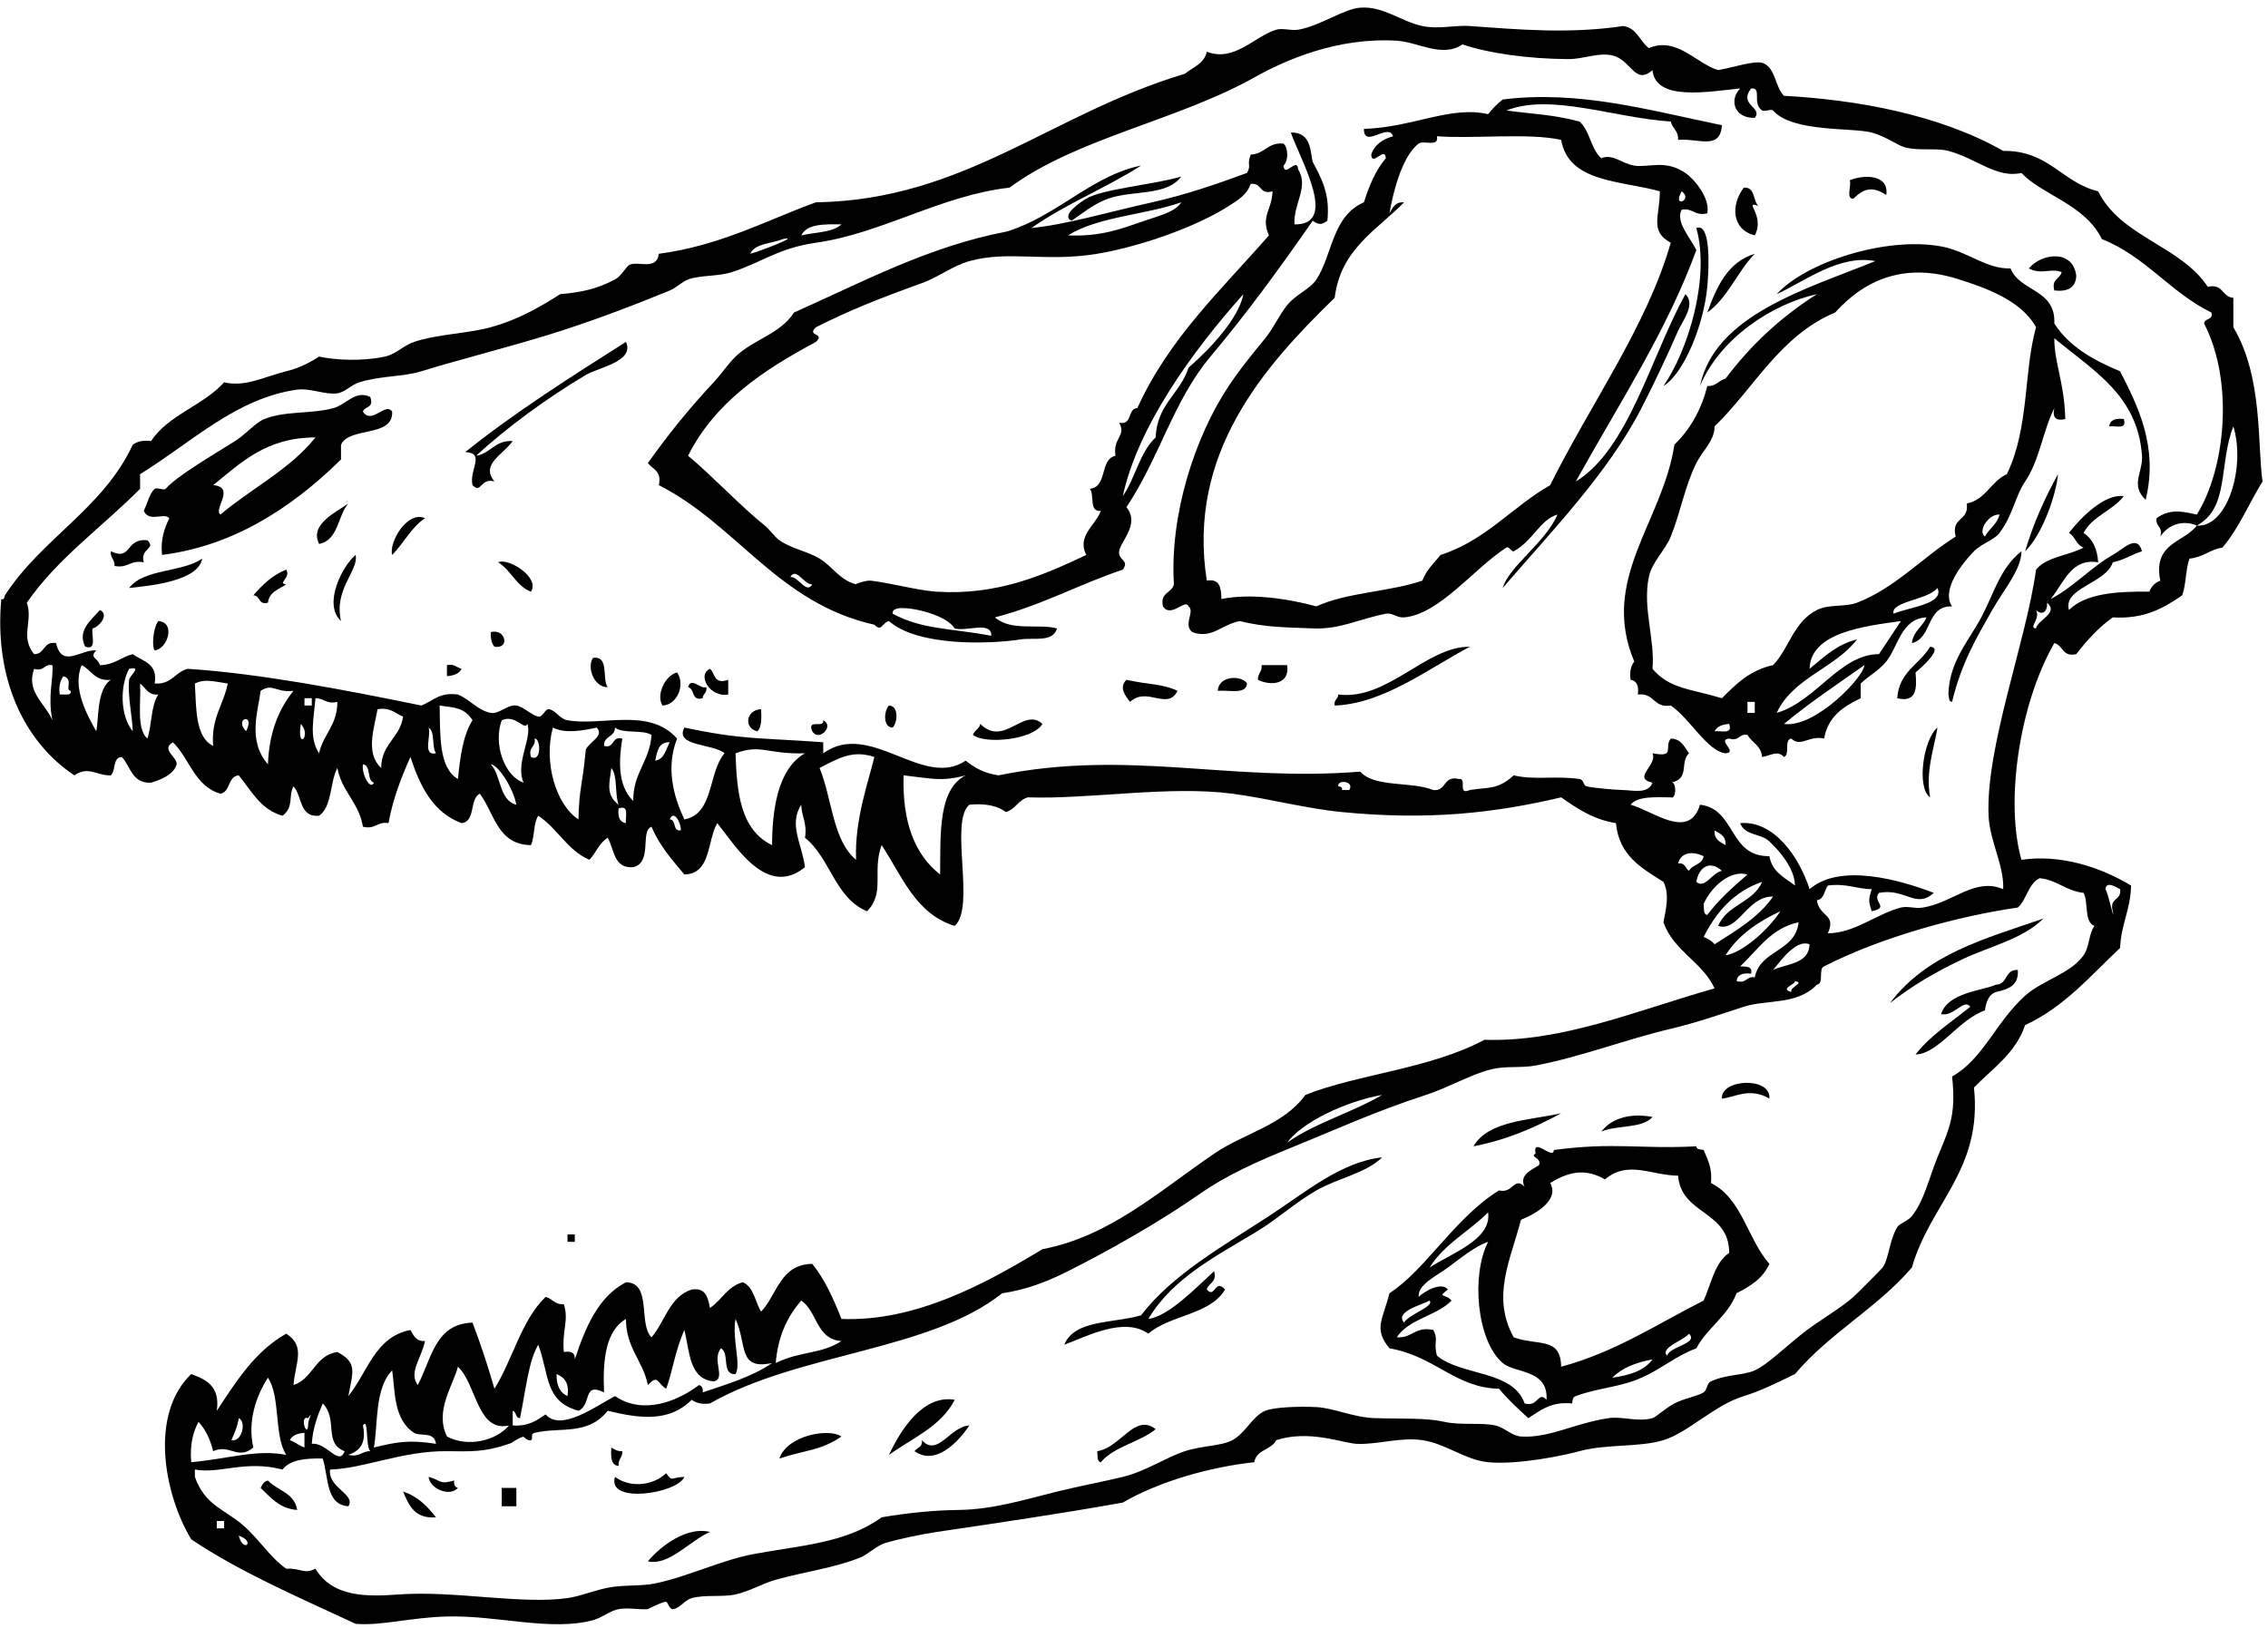 <svg xmlns="http://www.w3.org/2000/svg" xmlns:xlink="http://www.w3.org/1999/xlink" xmlns:sketch="http://www.bohemiancoding.com/sketch/ns" width="90px" height="65px" viewBox="0 0 90 65" version="1.1">
    <!-- Generator: Sketch 3.0.4 (8053) - http://www.bohemiancoding.com/sketch -->
    <title>deinonychus</title>
    <desc>Created with Sketch.</desc>
    <defs/>
    <g id="Page-1" stroke="none" stroke-width="1" fill="none" fill-rule="evenodd" sketch:type="MSPage">
        <g id="deinonychus" sketch:type="MSLayerGroup" fill="#000000">
            <path d="M3.964,24.213 C4.369,24.401 3.898,24.907 3.674,24.943 C3.61,25.218 3.872,25.821 3.384,25.671 C3.049,25.029 3.627,24.602 3.964,24.213" id="Fill-1" sketch:type="MSShapeGroup"/>
            <path d="M4.399,21.881 C5.238,22.283 4.964,21.348 5.849,21.444 C6.217,21.8 5.543,21.754 5.704,22.319 C5.166,22.215 5.082,22.568 4.544,22.464 C4.563,22.202 4.367,22.157 4.399,21.881" id="Fill-2" sketch:type="MSShapeGroup"/>
            <path d="M5.124,23.339 C5.707,22.565 7.224,22.73 8.023,22.172 C7.872,23.063 5.984,23.248 5.124,23.339" id="Fill-3" sketch:type="MSShapeGroup"/>
            <path d="M5.704,20.278 C5.843,20.005 5.927,19.594 6.139,19.402 C6.213,19.336 6.509,19.477 6.574,19.402 C7.028,18.882 8.489,18.037 9.328,17.507 C9.753,17.239 10.139,16.773 10.488,16.633 C11.316,16.299 12.385,16.438 13.242,16.196 C13.748,16.051 14.107,15.469 14.692,15.758 C14.858,16.217 14.464,16.112 14.402,16.341 C14.756,16.876 15.302,15.938 15.562,16.341 C15.61,17.376 13.852,16.925 13.532,17.653 L13.532,18.236 C11.476,20.265 9.147,21.683 6.429,22.026 C6.364,21.379 6.532,20.965 6.719,20.569 C6.512,20.324 5.932,20.754 5.704,20.278 L5.704,20.278 Z M8.748,20.424 C9.981,19.379 11.51,18.633 12.517,17.362 C10.543,17.368 9.561,18.374 8.458,19.256 C9.371,19.331 8.446,20.223 8.748,20.424 L8.748,20.424 Z" id="Fill-4" sketch:type="MSShapeGroup"/>
            <path d="M6.284,24.651 C6.991,24.708 6.645,25.761 6.139,25.817 C6.014,25.674 6.078,24.9 6.284,24.651" id="Fill-5" sketch:type="MSShapeGroup"/>
            <path d="M10.053,23.631 C10.412,23.214 10.802,22.83 11.358,22.61 C11.556,22.943 10.984,23.159 11.358,23.193 C11.071,23.391 10.683,23.487 10.633,23.922 C10.237,24.028 10.341,23.632 10.053,23.631" id="Fill-6" sketch:type="MSShapeGroup"/>
            <path d="M10.343,59.059 C10.407,58.928 10.47,58.798 10.633,58.767 C11.01,59.166 11.692,59.257 11.792,59.934 C11.074,59.878 10.744,59.432 10.343,59.059" id="Fill-7" sketch:type="MSShapeGroup"/>
            <path d="M13.822,19.986 C13.393,20.478 13.433,21.44 12.662,21.59 C12.277,20.812 13.319,20.343 13.822,19.986" id="Fill-8" sketch:type="MSShapeGroup"/>
            <path d="M14.112,22.026 C14.243,22.649 13.236,23.379 13.532,24.651 C12.793,23.969 13.614,22.427 14.112,22.026" id="Fill-9" sketch:type="MSShapeGroup"/>
            <path d="M16.866,20.569 C16.313,20.936 16.021,21.565 15.562,22.026 C15.423,21.522 16.169,20.253 16.866,20.569" id="Fill-10" sketch:type="MSShapeGroup"/>
            <path d="M15.996,59.205 C16.584,59.392 16.958,59.793 17.301,60.225 C16.459,60.295 16.225,59.752 15.996,59.205" id="Fill-11" sketch:type="MSShapeGroup"/>
            <path d="M17.011,58.621 C17.55,58.766 17.391,58.933 18.026,58.767 C18.002,58.937 18.058,59.027 18.172,59.059 C17.822,59.446 17.027,59.052 17.011,58.621" id="Fill-12" sketch:type="MSShapeGroup"/>
            <path d="M17.736,26.838 L17.736,26.401 C18.039,26.34 18.12,26.501 18.316,26.547 C18.221,26.743 18.006,26.818 17.736,26.838" id="Fill-13" sketch:type="MSShapeGroup"/>
            <path d="M19.476,25.089 C20.067,24.938 20.249,25.769 19.621,25.671 C19.508,25.542 19.465,25.343 19.476,25.089" id="Fill-14" sketch:type="MSShapeGroup"/>
            <path d="M19.766,22.319 C20.148,22.121 21.442,22.912 21.07,23.485 C20.476,23.257 20.279,22.628 19.766,22.319" id="Fill-15" sketch:type="MSShapeGroup"/>
            <path d="M19.911,59.787 L19.911,59.059 L20.49,59.059 L20.49,59.787 L19.911,59.787" id="Fill-16" sketch:type="MSShapeGroup"/>
            <path d="M22.52,49.291 L22.52,48.999 L22.81,48.999 L22.81,49.291 L22.52,49.291" id="Fill-17" sketch:type="MSShapeGroup"/>
            <path d="M23.535,26.109 C24.192,26.031 23.874,26.935 24.115,27.276 C23.553,27.278 23.283,26.468 23.535,26.109" id="Fill-18" sketch:type="MSShapeGroup"/>
            <path d="M24.404,58.621 C25.027,59.08 25.935,58.958 26.434,58.475 C26.691,58.84 26.619,58.633 27.159,58.621 C26.879,59.282 24.07,59.72 24.404,58.621" id="Fill-19" sketch:type="MSShapeGroup"/>
            <path d="M24.26,57.455 C24.376,57.532 24.494,57.607 24.694,57.601 C24.713,57.862 24.517,57.908 24.549,58.185 C24.233,58.162 24.238,57.817 24.26,57.455" id="Fill-20" sketch:type="MSShapeGroup"/>
            <path d="M25.709,61.974 C26.223,61.35 27.28,60.573 28.174,60.808 C27.377,61.147 26.553,62.161 25.709,61.974" id="Fill-21" sketch:type="MSShapeGroup"/>
            <path d="M26.869,26.692 C27.207,27.175 26.871,27.988 26.289,28.004 C26.027,27.598 26.385,26.808 26.869,26.692" id="Fill-22" sketch:type="MSShapeGroup"/>
            <path d="M28.029,27.276 C28.069,27.511 27.892,27.527 27.884,27.714 C27.419,27.841 27.583,27.335 27.304,27.276 C27.427,26.849 27.771,27.362 28.029,27.276" id="Fill-23" sketch:type="MSShapeGroup"/>
            <path d="M28.174,26.547 C28.386,26.723 28.313,27.184 28.898,26.984 L28.898,27.567 C28.177,27.698 27.641,26.79 28.174,26.547" id="Fill-24" sketch:type="MSShapeGroup"/>
            <path d="M30.203,28.15 C30.222,28.509 30.226,28.853 30.058,29.026 C29.51,28.92 29.588,28.178 30.203,28.15" id="Fill-25" sketch:type="MSShapeGroup"/>
            <path d="M30.928,57.893 C31.229,56.973 32.893,56.673 33.392,57.018 C32.553,57.589 31.986,57.54 30.928,57.893" id="Fill-26" sketch:type="MSShapeGroup"/>
            <path d="M32.233,29.026 C32.007,28.507 32.725,28.937 32.668,28.588 C33.129,28.817 32.486,29.462 32.233,29.026" id="Fill-27" sketch:type="MSShapeGroup"/>
            <path d="M35.277,28.004 C35.674,28.008 35.621,28.692 35.422,28.879 C35.024,28.876 35.078,28.192 35.277,28.004" id="Fill-28" sketch:type="MSShapeGroup"/>
            <path d="M36.292,57.601 C36.386,57.453 36.625,57.45 36.582,57.163 C37.21,57.854 37.686,56.625 38.466,56.58 C38.024,57.245 37.117,58.192 36.292,57.601" id="Fill-29" sketch:type="MSShapeGroup"/>
            <path d="M38.611,29.17 C38.663,28.98 38.866,28.941 38.901,28.734 C39.845,29.676 40.62,28.044 41.366,28.734 C40.992,29.372 39.087,29.551 38.611,29.17" id="Fill-30" sketch:type="MSShapeGroup"/>
            <path d="M42.525,8.76 C42.054,8.561 42.943,7.979 43.105,7.885 C43.773,7.495 45.706,7.343 46.874,7.01 C46.291,7.796 44.949,7.539 43.975,7.885 C43.409,8.086 42.929,8.485 42.525,8.76" id="Fill-31" sketch:type="MSShapeGroup"/>
            <path d="M43.685,58.038 C43.515,58.015 43.563,57.773 43.541,57.601 C44.467,57.463 45.029,56.075 45.86,56.726 C45.221,57.251 44.216,57.406 43.685,58.038" id="Fill-32" sketch:type="MSShapeGroup"/>
            <path d="M44.7,26.984 C45.609,27.184 46.126,27.137 46.729,27.421 C46.325,28.223 45.522,27.233 44.845,27.859 C44.67,27.633 44.381,27.291 44.7,26.984" id="Fill-33" sketch:type="MSShapeGroup"/>
            <path d="M48.324,27.421 C48.356,26.802 49.288,26.794 49.484,27.13 C49.452,27.583 48.762,27.377 48.324,27.421" id="Fill-34" sketch:type="MSShapeGroup"/>
            <path d="M49.919,26.984 C49.9,26.723 50.096,26.677 50.064,26.401 L51.078,26.401 C51.19,27.179 50.424,27.232 49.919,26.984" id="Fill-35" sketch:type="MSShapeGroup"/>
            <path d="M52.963,28.004 C52.922,27.769 53.1,27.754 53.108,27.567 C55.07,27.811 56.589,25.651 58.327,25.671 C56.704,26.525 54.889,27.94 52.963,28.004" id="Fill-36" sketch:type="MSShapeGroup"/>
            <path d="M58.472,45.5 C59.058,44.486 60.642,44.476 61.951,44.188 C60.917,44.751 59.808,45.241 58.472,45.5" id="Fill-37" sketch:type="MSShapeGroup"/>
            <path d="M63.545,44.916 C63.991,44.339 64.763,44.182 65.575,44.334 C65.178,44.808 64.147,44.647 63.545,44.916" id="Fill-38" sketch:type="MSShapeGroup"/>
            <path d="M72.098,11.676 C70.312,12.067 68.246,13.438 67.46,15.321 C68.046,12.508 71.662,11.479 74.419,10.364 C72.986,10.091 71.633,11.158 70.504,11.676 C71.671,10.396 74.847,9.382 77.027,9.78 C78.077,9.972 78.801,10.679 79.782,10.655 C80.159,11.588 81.583,11.468 81.521,12.842 C82.109,13.758 83.071,14.297 84.131,14.737 C84.82,16.089 85.661,17.721 85.145,19.84 C84.52,19.248 85.046,18.733 85,18.09 C84.831,15.69 83.081,14.725 81.521,13.425 C81.508,14.368 81.921,15.174 81.956,16.633 C81.58,16.72 81.435,16.574 81.521,16.196 C81.046,17.162 80.935,18.27 80.362,19.111 C79.975,19.677 79.886,20.432 79.347,21.152 C79.137,21.432 78.617,21.585 78.332,21.881 C77.643,22.598 77.077,23.511 77.463,24.069 C76.418,24.039 76.693,25.335 75.868,25.526 C75.924,25.047 76.292,24.883 76.447,24.505 C75.443,24.549 75.32,25.681 74.853,26.255 C74.55,26.626 74.155,26.824 73.838,27.13 L73.838,27.714 C73.149,28.041 72.535,28.443 72.388,29.316 C71.795,29.175 71.459,29.677 71.084,29.316 C70.783,29.354 71.044,29.957 70.794,30.046 C70.523,29.76 70.263,30.001 69.924,30.046 C69.89,29.594 69.52,29.479 69.344,29.17 C68.995,29.111 69.029,29.437 68.619,29.316 C68.111,29.357 68.983,29.86 68.474,29.9 C67.752,29.823 67.063,28.519 66.3,28.004 C65.609,28.117 65.657,27.486 64.995,27.567 C65.036,27.235 64.96,27.019 64.705,26.984 C64.659,26.646 64.729,26.424 64.85,26.255 C63.478,22.981 65.972,20.736 66.445,17.653 C67.054,17.051 67.51,16.294 67.749,15.321 C68.11,15.343 68.198,15.092 68.474,15.029 C69.47,13.697 70.678,12.58 72.098,11.676 L72.098,11.676 Z M77.752,11.093 C75.73,10.439 74.109,10.982 72.823,12.405 C70.637,13.316 69.615,15.399 68.039,16.924 C68.045,17.486 67.568,17.871 67.315,18.382 C66.848,19.321 66.709,20.278 66.3,21.298 C66.086,21.833 65.551,22.31 65.43,22.901 C65.175,24.144 65.678,25.363 65.575,26.547 C66.252,27.348 67.082,27.336 68.329,27.714 C68.886,27.155 69.443,26.598 70.359,26.401 C70.999,25.742 71.156,24.696 72.098,24.213 C72.567,23.973 73.223,24.103 73.693,23.922 C75.209,23.337 76.287,22.122 77.607,21.298 C77.406,20.513 78.16,20.687 78.043,19.986 C78.808,19.833 79.002,19.105 79.637,18.82 C80.532,16.978 80.297,14.756 80.796,12.988 C80.198,11.904 78.761,11.419 77.752,11.093 L77.752,11.093 Z M68.619,28.734 C68.349,28.754 68.135,28.83 68.039,29.026 C68.296,28.992 68.765,29.172 68.619,28.734 L68.619,28.734 Z M69.634,28.296 L69.634,27.859 L69.344,27.859 L69.344,28.296 L69.634,28.296 L69.634,28.296 Z M74.563,25.964 C74.849,25.522 75.148,25.092 75.433,24.651 C73.984,24.854 71.845,25.102 71.809,26.547 C72.37,26.091 72.875,25.578 73.693,25.38 C72.808,26.53 71.147,26.902 70.504,28.296 C72.079,27.831 73.009,25.967 74.563,25.964 L74.563,25.964 Z M73.983,26.401 C72.905,27.164 71.798,27.896 70.794,28.734 C72.025,28.908 73.97,26.872 73.983,26.401 L73.983,26.401 Z M76.883,23.339 C76.526,23.81 75.003,23.874 75.143,24.359 C75.717,24.106 77.18,23.982 76.883,23.339 L76.883,23.339 Z M79.347,20.424 C78.92,20.392 78.462,21.076 78.767,21.298 C78.932,20.978 79.252,20.814 79.347,20.424 L79.347,20.424 Z" id="Fill-39" sketch:type="MSShapeGroup"/>
            <path d="M66.01,15.321 C66.984,13.92 67.87,11.036 67.315,9.051 C67.888,8.818 67.824,10.574 67.749,11.384 C67.612,12.89 66.823,14.826 66.01,15.321" id="Fill-40" sketch:type="MSShapeGroup"/>
            <path d="M67.749,12.405 C68.126,11.373 68.559,10.401 69.634,10.073 C68.94,10.783 68.569,11.819 67.749,12.405" id="Fill-41" sketch:type="MSShapeGroup"/>
            <path d="M68.329,43.605 C68.283,42.815 70.289,42.729 70.214,43.605 C69.412,43.134 68.79,43.579 68.329,43.605" id="Fill-42" sketch:type="MSShapeGroup"/>
            <path d="M73.548,7.885 C73.234,7.91 73.482,7.368 73.403,7.156 C73.93,6.931 74.968,6.895 74.853,7.739 C74.319,7.387 73.967,7.466 73.548,7.885" id="Fill-43" sketch:type="MSShapeGroup"/>
            <path d="M74.998,39.814 C76.469,37.865 78.733,37.272 81.087,36.46 C80.256,37.281 78.978,37.555 77.897,38.064 C76.793,38.585 75.883,39.123 74.998,39.814" id="Fill-44" sketch:type="MSShapeGroup"/>
            <path d="M75.288,27.714 C75.353,26.661 76.176,26.371 76.592,25.671 C77.151,25.705 76.237,26.504 76.013,26.692 C76.071,27.335 76.052,27.897 75.288,27.714" id="Fill-45" sketch:type="MSShapeGroup"/>
            <path d="M78.187,39.96 C77.929,39.616 77.541,40.369 77.027,40.251 C77.297,39.38 78.726,39.315 79.202,39.084 C79.679,39.079 79.549,38.462 80.072,38.502 C80.121,39.134 79.673,39.266 79.202,39.377 C78.916,39.477 78.816,39.765 78.767,40.105 C77.714,40.472 76.925,41.828 76.013,41.855 C76.606,41.091 77.44,40.569 78.187,39.96" id="Fill-46" sketch:type="MSShapeGroup"/>
            <path d="M76.883,28.879 C76.768,29.646 76.399,30.61 76.592,31.649 C76.054,31.291 76.306,29.364 76.883,28.879" id="Fill-47" sketch:type="MSShapeGroup"/>
            <path d="M77.463,27.859 C77.321,27.855 77.35,27.68 77.317,27.567 C77.343,26.281 78.116,25.448 78.623,24.505 C79.103,23.607 79.373,22.531 80.217,21.881 C80.214,22.603 79.53,23.383 79.057,24.213 C78.414,25.345 77.832,26.327 77.463,27.859" id="Fill-48" sketch:type="MSShapeGroup"/>
            <path d="M80.362,21.881 C80.693,20.757 81.15,19.758 81.667,18.82 C81.597,19.626 81.053,21.214 80.362,21.881" id="Fill-49" sketch:type="MSShapeGroup"/>
            <path d="M80.507,10.655 C81.05,10.016 82.278,9.918 82.391,10.947 C82.372,11.414 82.062,11.588 81.521,11.53 C81.397,11.065 81.75,11.079 81.811,10.801 C81.372,10.623 81.034,10.923 80.507,10.655" id="Fill-50" sketch:type="MSShapeGroup"/>
            <path d="M83.696,16.924 C83.731,16.667 83.945,16.591 84.276,16.633 C84.422,17.071 83.953,16.89 83.696,16.924" id="Fill-51" sketch:type="MSShapeGroup"/>
            <path d="M69.924,2.491 C70.472,2.668 70.425,3.444 70.794,3.803 C73.601,3.953 76.933,4.528 79.492,5.99 C81.305,5.965 81.818,7.247 83.261,7.593 C84.158,9.413 86.533,9.746 87.61,11.384 C88.232,11.245 88.17,11.794 88.625,11.821 L88.625,12.988 C89.809,14.976 89.571,17.656 89.784,19.111 C89.243,19.975 88.843,20.982 88.19,21.735 C87.687,21.813 87.418,22.125 86.885,22.172 C86.726,22.596 86.754,23.207 86.595,23.631 C85.873,24.119 85.125,24.582 83.841,24.505 C83.274,24.907 82.814,25.417 82.391,25.964 C81.83,26.091 81.875,25.608 81.521,25.526 C80.125,27.951 79.561,31.853 80.217,34.127 C81.765,33.902 83.338,34.409 84.566,35.149 C84.547,36.102 84.168,36.692 84.131,37.626 C82.955,38.728 81.918,39.97 80.362,40.689 C79.981,41.813 79.071,42.403 78.332,43.167 C78.676,46.445 76.609,47.739 75.868,50.311 C74.505,51.906 72.579,52.932 71.229,54.54 C70.495,54.896 69.882,55.204 69.199,55.414 C68.024,55.775 66.996,56.862 66.01,57.163 C65.058,57.455 63.732,57.308 62.676,57.601 C62.037,57.778 60.214,58.15 59.051,58.038 C58.147,57.951 57.363,57.297 56.442,57.163 C55.554,57.035 54.67,57.348 53.833,57.309 C53.285,57.284 51.967,56.737 50.643,57.163 C50.456,57.558 49.85,57.532 49.774,58.038 C48.008,58.228 45.981,58.807 44.555,59.641 C42.004,60.095 39.649,60.441 37.162,60.808 C36.565,60.897 35.612,61.098 35.132,61.246 C34.754,61.363 34.484,61.683 34.117,61.83 C33.066,62.246 31.911,62.388 30.783,62.704 C30.254,62.852 29.74,63.167 29.188,63.286 C28.665,63.402 27.995,63.286 27.449,63.432 C27.178,63.506 26.998,63.817 26.724,63.87 C26.557,63.902 26.51,63.596 26.434,63.579 C26.331,63.555 25.697,63.871 25.709,63.87 C25.36,63.899 24.92,63.8 24.549,63.87 C24.199,63.936 23.899,64.21 23.535,64.308 C21.854,64.761 19.755,64.111 17.736,64.162 C16.304,64.198 15.127,64.54 14.112,64.453 C11.868,63.405 9.561,62.421 7.588,61.1 C6.507,59.301 5.921,56.133 7.588,54.54 C8.191,54.759 8.742,55.031 8.603,55.997 C9.373,54.828 10.12,53.635 11.358,52.936 C12.148,53.448 11.714,54.087 11.647,54.976 C12.416,54.729 12.499,53.791 13.387,53.664 C14.183,54.084 14.012,54.428 13.822,55.414 C14.586,54.482 14.869,53.065 16.286,52.79 C16.412,53.003 16.504,53.251 16.866,53.228 C16.707,53.954 16.215,54.464 16.576,54.976 C17.124,53.971 17.247,52.542 18.751,52.498 C19.071,53.343 19.361,54.216 19.621,55.122 C20.348,53.959 20.687,52.404 21.65,51.478 C21.926,51.54 22.014,51.792 22.375,51.769 C22.583,52.42 22.295,52.789 22.375,53.664 C22.666,53.614 22.828,53.694 22.81,53.956 C23.234,52.682 23.729,51.479 24.839,50.895 C25.885,50.911 25.317,52.552 25.854,53.081 C26.392,52.455 26.567,51.465 27.449,51.185 C28.02,51.098 28.091,51.512 28.174,51.915 C28.641,51.607 28.865,51.055 29.478,50.895 C29.916,51.086 29.961,51.672 30.203,52.061 C30.842,51.391 30.95,50.188 32.233,50.165 C32.733,50.781 33.074,51.555 33.392,52.352 C36.32,52.468 39.087,50.966 41.366,49.583 C44.027,49.079 45.983,47.289 48.179,45.792 C49.383,44.971 50.916,44.675 51.803,43.459 C53.838,42.642 56.733,42.435 58.907,41.271 C62.002,41.373 64.928,40.112 68.039,39.231 C67.549,38.168 66.413,37.756 66.01,36.606 C66.111,36.071 66.26,35.498 66.01,35.003 C65.147,34.462 64.244,33.96 64.125,32.671 C63.206,32.526 62.582,32.084 61.951,31.649 C59.271,32.279 56.667,32.566 53.253,32.233 C51.789,32.089 50.389,31.7 48.904,31.504 C46.39,31.172 43.272,31.73 40.786,31.649 C40.406,31.755 40.292,32.125 39.917,32.233 C39.587,31.981 39.106,31.88 38.466,31.941 C37.661,32.62 38.725,36.007 37.886,36.752 C36.332,36.275 35.796,34.773 34.987,33.545 C34.597,34.559 35.136,35.443 34.407,36.169 C33.134,35.651 32.945,34.043 31.943,33.253 C32.042,32.667 31.804,32.422 31.798,31.941 C31.283,32.717 31.829,33.511 31.943,34.42 C30.43,35.653 29.198,33.592 28.464,32.671 C28.052,33.373 28.234,34.675 27.159,34.711 C26.671,34.134 26.171,33.567 25.854,32.815 C25.388,32.977 25.907,34.238 25.129,34.42 C24.343,34.481 24.384,33.711 24.115,33.253 C23.782,33.454 23.648,33.853 23.39,34.127 C22.508,33.75 22.122,32.876 21.36,32.379 C21.163,32.666 21.222,33.211 21.07,33.545 C19.734,33.528 19.622,32.279 19.041,31.504 C18.617,31.71 18.887,32.614 18.316,32.671 C17.183,32.254 16.671,31.213 16.286,30.046 C15.929,30.853 15.595,31.684 15.417,32.671 C14.959,32.598 14.904,32.933 14.402,32.815 C14.245,31.857 13.565,31.421 13.387,30.483 C13.086,31.056 13.18,32.024 12.662,32.379 C11.865,32.451 11.998,31.588 11.647,31.212 C11.43,31.604 11.678,32.018 11.213,32.379 C10.339,32.14 9.977,31.385 9.473,30.775 C9.03,30.815 9.155,31.427 8.748,31.504 C7.731,31.215 7.522,30.113 6.864,29.462 C6.362,29.747 7.041,30.045 7.009,30.337 C6.896,30.785 6.226,31.001 5.994,31.066 C5.232,31.103 5.187,30.42 4.834,30.046 C4.463,30.06 4.601,30.589 4.399,30.775 C3.845,30.797 3.514,30.388 2.949,30.775 C0.963,29.449 -0.236,26.951 0.051,23.777 C0.201,23.82 0.152,23.697 0.195,23.631 C1.668,21.354 4.078,20.202 5.269,17.653 C5.437,17.531 5.658,17.461 5.994,17.507 C6.69,16.457 8.07,16.096 8.893,15.175 C9.738,15.376 10.485,14.95 11.358,14.737 C11.771,14.637 12.181,14.465 12.662,14.154 C13.334,14.298 14.39,14.345 15.272,14.154 C15.73,14.055 16.006,13.713 16.431,13.571 C17.377,13.256 18.508,13.25 19.476,12.988 C20.562,12.694 21.459,12.167 22.23,11.676 C23.089,11.602 23.695,11.466 24.404,11.093 C24.662,10.957 24.85,10.57 24.984,10.509 C25.339,10.35 26.058,10.751 26.144,10.073 C28.632,9.748 30.607,8.657 32.378,8.031 C38.281,7.934 41.673,4.527 47.019,2.928 C47.339,2.666 47.786,2.533 47.889,2.053 C48.988,2.475 49.769,1.446 50.643,1.179 C50.89,1.103 51.223,1.225 51.513,1.179 C52.355,1.042 53.328,0.351 53.978,0.304 C54.9,0.237 55.573,0.845 56.442,1.033 C57.082,1.171 57.732,0.99 58.327,1.033 C60.318,1.177 62.307,1.349 64.415,1.033 C64.964,1.112 65.068,1.64 65.43,1.907 C66.55,1.444 67.306,2.525 68.184,2.783 C68.8,2.674 69.543,2.414 69.924,2.491 L69.924,2.491 Z M85.725,21.298 C85.846,20.885 85.521,20.92 85.58,20.569 C86.125,20.163 86.678,20.319 87.176,20.424 C88.304,18.622 88.662,15.168 87.465,12.842 C87.478,12.612 87.835,12.728 87.755,12.405 C86.126,11.613 85.141,10.174 83.406,9.489 C82.734,8.104 81.019,7.736 80.217,6.864 C79.231,7.091 78.437,6.288 77.317,5.99 C76.823,5.858 76.164,6.002 75.578,5.845 C75.31,5.772 74.821,5.407 74.273,5.261 C73.49,5.053 71.123,5.26 70.359,4.386 C70.295,4.314 70.004,4.444 69.924,4.386 C69.505,4.083 69.943,3.469 69.49,3.511 C68.971,4.169 69.97,4.261 69.634,4.678 C68.84,4.702 68.595,3.984 69.054,3.511 C67.785,3.637 65.692,4.032 65.575,2.783 C64.872,3.403 64.738,2.372 63.98,2.2 C63.422,2.073 62.848,2.347 62.241,2.345 C60.656,2.339 59.051,2.113 58.037,1.762 C57.232,2.31 56.273,1.667 55.427,1.616 C53.069,1.474 51.013,2.378 49.774,3.074 C46.737,4.781 42.714,5.483 40.061,7.448 C37.356,7.749 35.022,9.257 32.378,9.635 C30.865,9.851 30.212,10.427 29.043,10.801 C28.477,10.983 27.818,10.91 27.304,11.093 C27.073,11.175 26.841,11.423 26.579,11.53 C24.855,12.235 23.34,12.801 21.796,13.279 C20.136,13.793 17.998,14.336 16.721,14.737 C16.021,14.958 15.064,14.915 14.257,15.175 C13.923,15.282 13.691,15.568 13.387,15.612 C12.907,15.682 12.314,15.394 11.792,15.466 C9.368,15.802 7.593,17.57 5.559,18.82 L5.559,19.402 C4.064,20.912 2.295,22.146 1.065,23.922 C1.322,24.668 0.783,25.264 1.355,25.964 C1.798,25.97 1.703,25.437 2.225,25.526 C2.46,26.552 3.205,25.766 3.819,25.817 C3.528,26.115 3.883,26.103 3.964,26.401 C4.537,26.394 4.805,26.08 5.269,25.964 C5.654,26.256 6.275,26.313 6.139,27.13 C6.813,27.177 6.946,26.677 7.443,26.547 C10.265,26.728 13.621,27.368 16.721,28.004 C17.175,27.829 17.441,27.464 18.172,27.567 C18.643,27.757 18.955,28.197 19.476,28.296 C19.798,28.358 20.162,27.947 20.49,28.004 C20.786,28.056 21.093,28.391 21.36,28.442 C21.55,28.479 21.627,28.11 21.796,28.15 C22.08,28.219 22.203,28.53 22.52,28.588 C23.885,28.836 25.754,28.058 26.869,29.316 C26.421,30.44 26.711,31.598 27.159,32.524 C28.343,32.306 28.096,30.648 28.753,29.9 C28.323,29.514 26.754,29.635 27.159,28.879 C29.489,29.371 30.129,29.276 32.668,29.462 L32.668,29.9 C34.531,28.557 36.623,31.34 38.321,30.192 C38.667,30.475 39.072,30.7 39.626,30.775 C44.792,29.726 48.785,31.049 53.978,30.628 C54.545,31.273 56.02,31.005 56.877,31.359 C57.416,31.414 57.256,30.767 57.892,30.921 C58.24,30.862 57.811,31.585 58.327,31.359 C59.042,31.233 59.422,31.37 60.066,30.775 C60.889,30.975 61.743,30.779 62.676,30.921 C62.867,30.949 62.805,31.173 62.966,31.212 C63.217,31.274 64.009,31.346 64.415,31.359 C64.827,31.37 65.404,31.523 65.575,31.066 C64.749,30.881 65.786,30.373 65.575,29.9 C66.51,30.077 66.018,29.665 66.3,29.316 C66.724,29.327 66.839,29.65 67.025,29.9 C66.638,30.26 67.082,30.914 66.3,31.066 C66.535,30.962 66.535,31.753 66.3,31.649 C65.666,31.644 64.99,31.595 64.705,31.941 C65.564,32.164 67.028,33.387 67.46,31.941 C68.89,32.106 68.591,34.01 70.214,33.982 C70.317,34.608 70.817,34.833 71.229,35.149 C71.215,34.473 70.643,33.804 70.214,33.399 C69.856,33.061 69.243,33.182 69.054,32.671 C70.387,32.56 71.394,33.999 71.809,35.294 C73.015,34.239 75.424,34.934 76.738,35.44 C76.025,36.091 75.608,35.238 74.563,35.44 C74.269,35.8 75.021,36.011 74.273,36.169 C74.143,35.742 74.143,35.721 74.273,35.294 C73.656,35.283 73.259,35.051 72.534,35.149 C72.388,35.342 72.396,35.691 72.098,35.732 C72.194,36.404 72.879,36.262 72.534,37.044 C73.599,37.041 74.463,36.272 75.433,36.023 C75.713,35.951 75.97,36.077 76.303,36.023 C77.512,35.828 78.371,34.812 79.492,35.294 C79.53,34.334 78.957,33.398 78.912,32.379 C78.793,29.639 80.393,25.513 80.796,22.61 C81.205,22.098 82.082,22.056 82.681,21.735 C82.393,21.636 82.35,21.291 82.101,21.152 C82.587,20.521 83.534,19.583 84.276,19.694 C83.835,20.272 83.031,20.484 82.681,21.152 C83.033,21.381 83.225,21.773 83.261,22.319 C82.203,22.149 81.933,23.074 81.376,23.777 C82.235,23.34 83.045,22.463 83.841,22.026 C84.24,21.808 84.808,21.171 85,21.881 C84.596,22.009 84.285,22.229 83.841,22.319 C83.569,23.164 81.855,23.332 82.101,24.213 C82.756,23.56 83.969,23.468 85.291,23.485 C85.371,23.275 85.517,23.129 85.725,23.047 C85.429,21.534 86.652,21.55 87.176,20.86 C86.697,20.649 86.087,20.758 85.725,21.298 L85.725,21.298 Z M88.625,16.924 C88.033,18.451 88.478,20.16 87.176,20.86 C88.388,20.948 89.119,18.552 88.625,16.924 L88.625,16.924 Z M2.08,28.588 C1.883,27.648 2.126,26.942 2.08,26.401 C1.731,26.341 1.764,26.667 1.355,26.547 C1.024,27.451 1.779,27.903 2.08,28.588 L2.08,28.588 Z M2.66,27.567 C2.748,27.559 2.831,27.545 2.804,27.421 C2.557,27.375 2.938,26.971 2.515,26.838 C2.393,27.007 2.324,27.23 2.37,27.567 L2.66,27.567 L2.66,27.567 Z M3.819,29.026 C3.926,28.589 3.824,27.356 4.399,26.984 C3.755,27.049 3.632,26.589 3.239,26.401 C2.856,27.311 3.461,28.385 3.819,29.026 L3.819,29.026 Z M5.269,29.026 C5.252,28.461 5.056,27.577 5.124,26.984 C5.144,26.807 5.665,26.431 5.124,26.547 C4.751,27.24 4.768,28.422 5.269,29.026 L5.269,29.026 Z M5.849,29.316 C6.031,28.771 5.985,27.996 6.284,27.567 C5.861,27.604 5.784,27.292 5.559,27.13 C5.599,27.915 5.41,28.932 5.849,29.316 L5.849,29.316 Z M11.358,57.747 C10.866,56.978 11.138,55.44 10.633,54.684 C10.162,55.413 9.814,56.417 10.053,57.455 C9.432,57.976 9.122,57.298 8.458,57.601 C8.346,57.131 8.155,56.74 7.878,56.435 C7.659,56.845 7.528,57.346 7.588,58.038 C9.12,57.896 10.166,57.521 11.358,57.747 L11.358,57.747 Z M7.733,58.621 C8.128,59.739 8.877,59.888 9.618,60.517 C10.276,61.076 10.716,61.822 11.358,62.266 C11.963,62.233 12.042,62.503 12.517,62.266 C13.22,63.432 14.63,63.373 15.851,63.286 C18.055,63.131 20.667,63.691 22.52,63.432 C23.074,63.355 23.645,63.092 24.26,62.996 C24.818,62.907 25.468,62.96 25.999,62.85 C27.338,62.569 28.608,61.928 29.913,61.683 C31.742,61.341 33.575,61.257 34.987,60.225 C36.091,60.04 37.108,59.944 38.031,59.934 C39.402,59.918 40.662,59.522 41.945,59.205 C42.816,58.99 43.706,58.826 44.555,58.621 C45.463,58.402 46.276,57.844 47.019,57.601 C47.692,57.38 48.468,57.399 48.904,57.163 C49.433,56.877 49.696,56.212 50.209,55.997 C50.554,55.852 51.552,55.816 52.238,55.851 C52.936,55.887 53.699,56.261 54.558,56.289 C55.698,56.324 56.585,56.271 57.312,56.435 C57.97,56.583 58.8,56.455 59.341,56.58 C59.717,56.667 59.98,56.992 60.356,57.018 C61.471,57.093 62.493,56.487 63.835,56.289 C64.381,56.208 64.978,56.455 65.575,56.289 C65.711,56.251 66.055,55.916 66.445,55.706 C66.8,55.514 67.353,55.421 67.604,55.268 C67.739,55.186 67.728,54.907 67.894,54.83 C68.52,54.541 69.18,54.598 69.634,54.393 C70.123,54.174 70.83,53.482 71.519,52.936 C72.172,52.417 73.033,51.94 73.548,51.478 C73.745,51.301 74.678,50.355 74.708,50.311 C74.963,49.946 74.959,49.266 75.288,48.707 C75.376,48.559 75.72,48.46 75.868,48.27 C76.366,47.631 76.522,46.832 76.883,45.938 C77.315,44.863 77.642,44.317 77.463,42.729 C78.696,42.04 79.205,40.558 80.362,39.522 C81.063,38.894 82.155,38.659 82.681,37.918 C82.927,37.573 82.875,37.068 83.116,36.752 C82.688,36.599 82.887,35.816 82.681,35.44 C81.984,35.364 81.642,34.931 80.941,34.857 C80.481,35.073 80.432,35.704 80.072,36.023 C77.765,36.352 74.677,37.182 72.388,38.356 C72.138,38.444 72.4,39.048 72.098,39.084 C71.308,39.907 70.115,39.663 69.199,39.96 C68.304,40.248 67.343,40.589 66.3,40.835 C64.561,41.244 62.706,41.958 60.936,42.293 C60.355,42.402 59.77,42.3 59.196,42.439 C58.382,42.635 57.5,43.161 56.587,43.459 C54.557,44.121 53.065,44.812 51.369,45.5 C49.814,46.13 48.659,46.655 47.599,47.395 C45.983,48.523 44.034,49.623 42.38,50.457 C41.545,50.878 40.698,51.201 39.771,51.331 C36.897,53.624 31.695,53.689 28.174,55.706 C27.837,55.752 27.617,55.683 27.449,55.56 C26.564,56.45 25.414,56.312 24.115,55.997 C23.323,56.997 22.23,56.627 21.215,56.873 C21.019,56.92 21.18,57.1 21.07,57.163 C20.977,57.218 20.748,57.029 20.78,57.018 C20.411,57.147 20.428,57.23 20.2,57.309 C19.22,57.647 18.67,57.61 17.736,57.601 C15.966,57.583 14.421,58.297 13.097,58.329 C13.005,59.06 14.139,59.316 13.822,59.787 C12.919,59.723 13.043,58.627 12.807,57.893 C12.113,57.875 11.505,57.944 11.213,58.329 C9.722,57.942 8.702,58.516 7.733,58.329 L7.733,58.621 L7.733,58.621 Z M8.458,29.608 C8.368,28.497 8.871,27.983 9.038,27.13 C8.391,27.028 8.101,26.951 7.733,27.13 C7.79,28.142 7.748,29.254 8.458,29.608 L8.458,29.608 Z M8.893,60.663 L8.893,60.371 L8.603,60.371 L8.603,60.663 L8.893,60.663 L8.893,60.663 Z M9.473,56.289 C9.425,56.629 9.299,56.891 9.183,57.163 C9.588,57.265 9.796,56.438 9.473,56.289 L9.473,56.289 Z M9.473,60.954 C9.666,61.676 10.158,61.181 9.473,60.954 L9.473,60.954 Z M9.763,29.026 C10.159,28.285 9.257,28.482 9.763,29.026 L9.763,29.026 Z M10.633,30.337 C10.677,29.07 11.063,28.145 11.647,27.421 C10.924,27.5 10.826,27.101 10.343,27.421 C10.251,28.191 9.804,29.396 10.633,30.337 L10.633,30.337 Z M12.082,57.455 L12.082,56.873 C11.812,56.893 11.598,56.967 11.502,57.163 C11.717,57.239 11.868,57.379 12.082,57.455 L12.082,57.455 Z M11.937,28.734 C11.764,29.824 12.381,29.204 11.937,28.734 L11.937,28.734 Z M12.227,56.289 C11.867,56.151 12.185,57.123 12.227,56.58 C12.214,56.342 12.469,55.946 12.227,56.289 L12.227,56.289 Z M12.372,28.004 L12.372,27.714 L12.082,27.714 L12.082,28.004 L12.372,28.004 L12.372,28.004 Z M13.677,57.601 C12.824,57.283 13.426,56.328 12.807,55.706 C12.605,56.183 12.415,56.673 12.372,57.309 C12.95,57.235 13.455,58.216 13.677,57.601 L13.677,57.601 Z M12.662,29.9 C12.825,29.141 13.391,28.786 13.387,27.859 C12.944,27.964 12.859,27.71 12.517,27.714 C12.454,28.539 12.253,29.28 12.662,29.9 L12.662,29.9 Z M14.692,57.601 C14.502,57.439 14.63,56.22 14.402,56.58 C14.552,57.315 14.254,57.597 13.822,57.747 C14.265,57.852 14.35,57.597 14.692,57.601 L14.692,57.601 Z M14.837,31.066 C14.543,30.974 14.741,30.384 14.402,30.337 C14.338,30.707 14.688,31.391 14.837,31.066 L14.837,31.066 Z M15.127,30.483 C15.131,29.515 15.876,29.293 15.996,28.442 C15.683,28.32 15.502,28.065 14.982,28.15 C14.836,28.957 14.499,29.902 15.127,30.483 L15.127,30.483 Z M17.301,57.309 C17.235,56.797 16.671,57.027 16.431,56.873 C15.6,56.335 15.682,55.17 15.562,54.393 C14.858,55.11 15.004,56.553 14.837,57.455 C15.755,57.23 16.236,57.142 17.301,57.309 L17.301,57.309 Z M17.301,29.9 C17.125,29.639 17.275,29.052 17.011,28.879 C17.116,29.211 16.75,30.017 17.301,29.9 L17.301,29.9 Z M18.172,30.921 C18.261,30.039 18.373,29.18 18.751,28.588 C18.409,28.05 17.964,28.089 17.446,28.004 C17.471,29.194 17.406,30.475 18.172,30.921 L18.172,30.921 Z M17.736,57.018 C18.564,57.457 19.677,57.193 20.2,56.58 C18.935,56.865 18.914,54.941 18.172,54.248 C17.961,55.037 17.246,56 17.736,57.018 L17.736,57.018 Z M20.49,31.941 C20.369,31.281 19.76,30.347 19.476,30.337 C19.9,30.785 19.795,31.765 20.49,31.941 L20.49,31.941 Z M20.78,31.066 C20.43,30.332 21.136,29.256 20.925,28.734 C20.815,29.02 20.462,28.338 19.911,28.588 C19.567,29.504 20.003,30.801 20.78,31.066 L20.78,31.066 Z M21.65,56.142 C22.261,56.834 23.617,55.832 24.404,55.414 C25.539,56.183 26.905,55.605 27.739,54.976 C27.852,55.008 27.907,55.099 27.884,55.268 C28.86,54.938 29.867,54.638 30.638,54.102 C29.263,54.392 29.657,53.37 29.188,52.352 C29.04,53.138 29.42,54.154 29.188,54.54 C28.612,54.585 28.968,53.691 28.609,53.518 C28.228,53.964 28.831,54.735 28.319,54.83 C27.346,54.74 27.369,53.647 27.159,52.79 C26.786,53.606 26.673,54.517 26.434,55.122 C26.052,54.879 26.127,54.541 25.709,54.976 C25.515,54.006 24.841,53.517 24.839,52.352 C24.045,52.817 23.91,53.945 23.97,55.268 C23.114,54.842 23.486,55.761 22.955,55.997 C21.603,55.623 21.804,54.567 21.36,53.374 C20.972,54.026 20.872,55.139 20.635,56.289 C20.444,56.288 20.503,56.034 20.345,55.997 L20.345,56.58 C20.967,56.623 21.303,56.377 21.65,56.142 L21.65,56.142 Z M21.215,29.316 C21.274,29.667 20.951,29.633 21.07,30.046 C21.508,30.271 21.451,29.291 21.215,29.316 L21.215,29.316 Z M22.955,32.524 C22.978,31.294 23.112,31.209 23.245,29.754 C23.389,29.444 23.993,29.211 23.68,28.879 C23.133,28.994 22.452,29.135 21.94,28.879 C21.56,30.254 22.064,31.947 22.955,32.524 L22.955,32.524 Z M22.52,55.414 C22.598,54.898 22.397,54.663 22.085,54.54 C22.078,54.983 22.217,55.281 22.52,55.414 L22.52,55.414 Z M24.694,29.316 C24.571,30.107 24.474,31.152 25.129,31.795 C25.117,30.664 25.788,30.221 25.854,29.17 C25.495,28.949 24.73,29.135 24.404,28.879 C24.405,29.269 23.947,29.197 23.97,29.608 C24.415,29.717 24.248,29.208 24.694,29.316 L24.694,29.316 Z M24.549,31.941 C24.386,31.522 24.52,30.804 24.26,30.483 C24.202,31.021 24.005,31.541 24.549,31.941 L24.549,31.941 Z M24.839,32.671 C24.806,32.412 24.986,31.94 24.549,32.087 C24.509,32.419 24.584,32.635 24.839,32.671 L24.839,32.671 Z M26.579,29.462 C26.124,29.442 26.081,29.836 25.999,30.192 C26.375,30.133 26.418,29.738 26.579,29.462 L26.579,29.462 Z M27.014,32.961 C27.05,32.71 26.741,32.098 26.579,32.524 C26.853,32.54 26.679,33.006 27.014,32.961 L27.014,32.961 Z M30.638,33.545 C30.642,32.215 30.838,30.525 31.943,29.9 C30.438,29.949 30.211,29.518 29.188,29.9 C29.239,31.417 29.364,32.931 30.638,33.545 L30.638,33.545 Z M31.073,9.489 C30.627,9.672 29.975,9.647 29.768,10.073 C30.169,9.977 31.806,9.329 31.073,9.489 L31.073,9.489 Z M33.392,53.228 C32.39,53.166 32.434,52.052 31.798,51.623 C31.252,52.241 30.872,53.025 30.783,54.102 C31.777,53.614 32.582,53.76 33.392,53.228 L33.392,53.228 Z M33.392,8.906 C32.706,8.896 32.016,8.883 31.798,9.343 C32.346,9.214 33.043,9.234 33.392,8.906 L33.392,8.906 Z M33.972,34.127 C33.9,32.534 34.503,30.89 34.697,30.046 C33.853,29.767 33.318,30.068 32.523,30.483 C33.019,31.686 33.041,33.363 33.972,34.127 L33.972,34.127 Z M37.307,34.711 C37.321,33.073 37.229,31.329 38.321,30.775 C37.37,31.031 37.008,30.904 35.857,30.775 C35.8,32.63 36.299,33.926 37.307,34.711 L37.307,34.711 Z M54.847,43.459 C53.327,43.729 51.622,44.588 51.078,45.354 C52.182,44.569 53.661,44.161 54.847,43.459 L54.847,43.459 Z M53.253,31.359 L53.543,31.359 C53.768,30.999 53.05,30.929 53.108,31.212 C53.197,31.221 53.279,31.233 53.253,31.359 L53.253,31.359 Z M67.025,34.565 C67.156,34.309 67.558,34.324 67.604,33.982 C67.173,33.78 66.717,33.81 66.59,34.273 C66.875,34.229 66.877,34.471 67.025,34.565 L67.025,34.565 Z M68.329,34.565 C67.888,34.152 67.423,34.374 67.315,35.003 C67.652,35.299 67.927,34.65 68.329,34.565 L68.329,34.565 Z M68.039,37.482 C68.896,36.933 69.785,36.418 70.359,35.586 C69.326,35.57 68.976,37.011 68.184,36.752 C68.512,35.916 69.583,35.825 69.924,35.003 C68.81,35.389 68.109,36.191 67.604,37.19 C67.775,37.26 67.933,37.345 68.039,37.482 L68.039,37.482 Z M69.344,34.711 C68.642,34.513 67.902,35.215 67.604,35.878 C67.627,36.049 67.579,36.292 67.749,36.316 C68.205,35.704 68.773,35.206 69.344,34.711 L69.344,34.711 Z M68.474,33.545 C68.499,33.18 68.252,33.088 68.039,32.961 C68.015,33.327 68.262,33.418 68.474,33.545 L68.474,33.545 Z M70.649,36.169 C69.76,36.587 68.978,37.113 68.474,37.918 C69.132,37.823 70.166,36.918 70.649,36.169 L70.649,36.169 Z M69.634,38.794 C69.845,37.694 71.247,37.791 71.374,36.606 C70.259,36.846 69.76,37.705 69.054,38.356 C69.282,38.371 69.557,38.336 69.49,38.648 C69.159,38.606 68.944,38.682 68.91,38.939 C69.319,39.06 69.285,38.733 69.634,38.794 L69.634,38.794 Z M71.809,37.482 C71.295,37.268 70.704,38.076 70.359,38.502 C70.916,38.236 71.777,38.275 71.809,37.482 L71.809,37.482 Z M71.229,38.939 C71.246,39.088 70.603,39.234 71.084,39.377 C71.006,39.166 71.649,39.021 71.229,38.939 L71.229,38.939 Z M81.231,23.922 C81.256,24.326 81.009,24.424 80.796,24.213 C80.985,24.575 80.473,24.922 80.796,24.943 C80.856,24.603 81.718,24.327 81.231,23.922 L81.231,23.922 Z M83.841,36.169 C83.686,35.625 84.201,35.753 84.131,35.294 C84.042,35.251 83.573,34.932 83.551,35.294 C83.669,35.479 83.925,36.708 83.841,36.169 L83.841,36.169 Z" id="Fill-52" sketch:type="MSShapeGroup"/>
            <path d="M18.461,17.945 C20.45,16.35 22.648,14.963 24.839,13.571 C25.196,14.346 23.757,14.58 23.245,14.883 C21.747,15.771 20.071,16.994 18.896,18.09 C19.48,17.998 19.628,17.466 20.345,17.507 C19.964,18.055 19.058,18.419 19.621,19.111 C19.059,18.949 19.105,19.626 18.751,19.256 C18.603,18.656 19.284,17.978 18.461,17.945" id="Fill-53" sketch:type="MSShapeGroup"/>
            <path d="M40.931,9.051 C42.324,8.912 44.024,8.406 45.715,8.031 C47.047,7.735 48.355,7.282 49.484,6.864 C49.67,6.521 49.464,6.594 49.629,6.136 C50.188,6.115 50.299,5.643 50.933,5.698 C51.131,5.885 51.131,6.386 50.933,6.573 C50.973,7.085 51.473,6.207 51.513,6.719 C51.951,7.42 51.31,8.118 51.369,8.906 C53.121,8.939 51.627,6.395 51.223,5.261 C52.063,5.238 51.991,6.075 52.093,6.428 C52.426,7.064 52.788,7.672 52.673,8.76 C52.459,8.929 52.308,8.929 52.093,8.76 C50.805,10.613 49.506,12.402 48.034,14.154 C46.569,15.898 46.017,18.153 44.7,20.132 C45.248,20.804 44.468,21.477 44.41,21.881 C44.357,22.248 44.839,22.225 44.555,22.61 C42.816,23.194 41.327,24.029 39.481,24.505 C40.126,25.071 41.213,24.746 41.945,24.943 C41.778,25.513 41.03,25.297 40.496,25.38 C39.254,25.574 36.408,25.66 35.277,24.651 C34.982,24.733 34.992,25.09 34.697,24.797 C30.866,23.936 29.257,20.84 26.144,19.256 C26.27,18.693 25.901,18.626 25.709,18.382 C26.514,17.246 27.333,16.232 28.319,15.175 C28.628,14.843 28.912,14.421 29.188,14.154 C29.9,13.468 30.958,13.263 31.508,12.405 C34.211,11.201 36.858,9.781 39.917,9.197 C40.007,9.18 40.211,9.105 40.351,9.051 C42.098,8.387 43.499,6.917 45.28,6.573 C43.894,7.463 42.261,8.106 40.931,9.051 L40.931,9.051 Z M32.378,13.571 C30.296,14.685 28.374,15.96 27.304,18.09 C28.272,18.891 29.356,20.066 30.348,20.86 C30.547,21.019 30.743,21.315 30.928,21.444 C31.416,21.786 32.053,21.883 32.523,22.172 C33.058,22.502 33.313,23.019 33.972,23.193 C33.915,23.178 34.373,23.028 34.552,23.047 C35.298,23.131 36.413,23.436 37.162,23.485 C39.555,23.639 41.39,22.843 43.105,22.026 C42.725,21.279 43.466,20.856 43.685,20.278 C43.198,20.33 43.443,19.645 43.25,19.402 C43.955,19.334 43.631,18.23 44.265,18.09 C44.154,17.367 44.708,17.312 44.41,16.779 C44.953,16.888 44.726,16.221 45.135,16.196 C46.388,13.422 48.48,11.493 50.353,9.343 C50.022,8.567 50.469,8.359 50.498,7.593 C49.957,7.749 50.085,7.231 49.629,7.302 C49.47,7.744 49.139,7.932 48.759,8.177 C47.421,9.036 45.174,9.801 43.541,10.073 C41.486,10.413 40.022,9.931 38.466,10.364 C37.812,10.546 37.243,11 36.582,11.238 C34.802,11.88 33.723,12.314 32.378,12.988 C31.989,13.363 32.767,13.196 32.378,13.571 L32.378,13.571 Z M32.233,23.193 C31.905,23.218 31.595,22.492 31.363,22.901 C31.691,22.878 32,23.602 32.233,23.193 L32.233,23.193 Z M39.336,25.235 C39.357,24.631 38.327,25.083 37.886,24.943 C37.618,24.547 36.941,24.323 36.437,24.213 C36.089,24.139 35.374,24.035 35.422,24.359 C36.618,25.001 37.724,24.929 39.336,25.235 L39.336,25.235 Z M45.425,8.76 C45.987,8.568 46.646,8.412 46.874,8.031 C45.441,8.533 43.57,8.596 42.38,9.343 C43.736,9.401 44.552,9.057 45.425,8.76 L45.425,8.76 Z M45.86,17.362 C45.907,16.049 46.836,15.622 47.165,14.592 C48.023,13.851 49.168,12.623 49.339,11.676 C47.333,13.92 45.153,16.924 44.555,19.694 C45.053,18.98 45.229,17.943 45.86,17.362 L45.86,17.362 Z" id="Fill-54" sketch:type="MSShapeGroup"/>
            <path d="M45.57,52.352 C46.381,52.242 47.443,51.128 48.179,50.457 C48.303,50.922 47.951,50.908 47.889,51.185 C48.217,51.564 48.206,50.727 48.614,51.185 C48.021,52.193 46.423,52.19 45.57,52.936 C44.598,52.251 43.117,53.051 42.235,53.374 C42.636,52.368 44.201,52.531 45.28,52.206 C46.515,50.599 48.49,49.485 50.353,48.27 C51.817,47.315 53.217,46.117 54.847,45.938 C54.218,46.563 53.088,46.764 52.238,47.25 C51.422,47.715 50.712,48.369 49.919,48.853 C48.314,49.834 46.549,50.701 45.57,52.352" id="Fill-55" sketch:type="MSShapeGroup"/>
            <path d="M61.806,20.424 C61.111,20.62 60.82,21.486 60.066,21.881 C59.988,21.922 59.883,21.667 59.776,21.735 C58.487,22.563 57.119,24.385 55.717,24.505 C55.425,24.53 55.252,24.308 54.993,24.359 C53.888,24.58 53.173,24.99 52.093,24.943 C51.148,24.9 50.231,24.914 49.194,24.651 C48.462,24.798 48.083,25.375 47.309,25.089 C46.937,24.776 47.431,24.274 47.165,24.069 C47.051,23.744 46.463,24.549 46.149,24.069 C46.024,23.504 46.503,23.549 46.584,23.193 C46.412,20.436 47.42,17.329 48.759,15.321 C49.211,14.641 49.632,14.131 50.209,13.425 C50.526,13.036 50.753,12.52 51.078,12.113 C51.424,11.681 51.979,11.484 52.238,11.093 C52.876,10.128 52.858,8.574 54.123,8.031 C54.333,7.368 54.591,6.753 54.993,6.281 C54.953,5.77 54.452,6.647 54.413,6.136 C54.546,5.736 54.869,5.526 55.282,5.407 C55.091,4.851 54.122,5.924 54.123,5.115 C56.025,5.066 57.56,4.184 59.051,4.532 C59.222,4.315 59.416,4.121 59.631,3.949 C62.674,3.568 65.488,4.389 68.329,4.969 C68.265,5.984 67.392,5.476 66.59,5.552 C66.612,5.19 66.362,5.101 66.3,4.823 C64.078,4.686 61.536,3.686 59.776,4.386 C60.728,4.518 61.6,4.539 62.676,4.823 C63.094,5.179 63.126,5.925 63.545,6.281 C63.984,6.086 64.37,6.498 64.85,6.573 C65.443,6.665 66.069,6.317 66.88,6.864 C67.207,7.086 67.876,7.853 67.749,8.468 C67.247,8.585 67.193,8.251 66.735,8.322 C66.471,8.807 67.095,9.461 67.315,9.926 C66.146,13.132 64.285,15.956 62.531,19.111 C64.615,17.853 65.517,14.145 66.88,11.676 C67.309,12.072 66.755,12.756 66.59,13.134 C66.177,14.075 65.676,15.152 65.14,16.196 C63.803,18.796 61.508,21.152 59.631,23.339 C59.882,22.472 61.324,21.544 61.806,20.424 L61.806,20.424 Z M52.963,11.821 C50.165,14.541 47.095,17.988 47.889,23.047 C48.416,22.955 48.459,23.35 48.469,23.777 C49.59,23.545 51.061,23.747 52.238,24.069 C53.428,23.514 55.145,23.492 56.442,23.047 C56.601,22.625 56.905,22.347 57.167,22.026 C58.961,21.45 60.005,20.119 61.516,19.256 C63.082,16.087 65.353,12.953 66.3,9.635 C65.444,9.169 65.868,8.596 65.866,7.593 C64.314,7.161 62.243,7.251 61.951,5.552 C60.649,5.262 58.428,5.52 57.022,5.407 C57.108,5.866 56.489,5.552 56.297,5.698 C55.596,6.235 55.258,7.776 55.137,8.468 C55.264,8.254 55.354,8.006 55.717,8.031 C54.641,9.136 53.203,9.876 52.963,11.821 L52.963,11.821 Z M66.735,7.593 C66.332,8.29 67.21,7.946 66.735,7.593 L66.735,7.593 Z" id="Fill-56" sketch:type="MSShapeGroup"/>
            <path d="M69.634,9.343 C68.697,9.098 68.687,8.119 69.199,7.448 C69.665,7.417 69.552,7.968 69.779,8.177 C69.149,7.942 70.062,8.55 69.634,9.343" id="Fill-57" sketch:type="MSShapeGroup"/>
            <path d="M35.277,57.747 C35.761,56.712 36.643,55.349 37.886,55.56 C37.347,56.621 36.206,57.077 35.277,57.747" id="Fill-58" sketch:type="MSShapeGroup"/>
            <path d="M60.936,45.792 C60.797,45.087 61.648,46.074 61.661,45.646 C64.046,45.326 65.04,45.616 67.315,45.5 C67.319,45.642 67.492,45.612 67.604,45.646 C67.76,46.024 67.957,46.36 67.894,46.958 C69.128,47.563 69.346,49.191 70.214,50.165 C69.961,50.737 69.458,51.057 68.91,51.331 C68.562,52.247 67.751,52.694 67.315,53.518 C66.497,53.823 65.942,54.328 65.14,54.684 C64.268,55.073 63.413,55.083 62.531,55.414 C62.406,55.46 62.406,55.557 62.386,55.706 C61.53,55.623 61.123,55.991 60.646,56.289 C60.241,55.918 59.836,55.548 59.486,55.122 C57.755,55.091 56.952,53.832 55.137,53.518 C54.487,52.729 54.881,52.371 55.137,51.331 C56.577,50.401 57.744,48.32 59.486,47.25 C60.048,47.387 60.083,46.682 60.501,47.104 C60.207,46.564 61.054,46.326 61.081,46.228 C61.163,45.937 60.687,45.923 60.936,45.792 L60.936,45.792 Z M56.877,52.79 C57.097,53.209 56.873,53.245 57.022,53.81 C57.999,54.625 60.035,54.376 60.501,55.706 C61.062,55.867 61.017,55.19 61.371,55.56 C61.442,54.339 60.118,54.52 59.631,54.102 C58.6,53.216 58.373,50.619 59.051,49.291 C58.527,49.469 57.95,49.949 57.457,50.311 C56.966,50.672 56.252,50.99 56.297,51.478 C56.489,51.272 57.211,50.854 57.457,51.185 C57.012,51.527 57.344,51.328 57.602,51.623 C57.004,52.238 55.904,52.346 55.427,53.081 C56.048,53.122 56.144,52.635 56.877,52.79 L56.877,52.79 Z M56.732,51.623 C56.379,51.81 55.34,52.061 55.717,52.498 C55.914,52.155 56.92,51.869 56.732,51.623 L56.732,51.623 Z M59.051,48.124 C58.301,48.875 57.304,49.38 56.732,50.311 C57.576,49.75 59.209,49.207 59.051,48.124 L59.051,48.124 Z M60.356,48.416 C59.936,50.034 59.177,51.454 60.066,53.081 C61.053,53.432 61.928,53.053 61.951,54.248 C64.122,53.661 65.769,52.547 67.604,51.623 C67.905,50.953 68.042,50.119 68.619,49.729 C68.613,48.033 66.721,48.235 66.59,46.666 C65.509,46.651 64.6,46.043 63.69,46.812 C62.99,46.416 62.348,46.436 61.516,46.958 C61.899,47.64 60.914,48.195 60.356,48.416 L60.356,48.416 Z M65.575,53.956 C64.924,54.078 64.363,54.293 63.98,54.684 C64.657,54.588 65.253,54.41 65.575,53.956 L65.575,53.956 Z M67.025,52.936 C66.809,53.212 65.853,53.497 66.155,53.81 C66.268,53.431 67.414,53.336 67.025,52.936 L67.025,52.936 Z" id="Fill-59" sketch:type="MSShapeGroup"/>
        </g>
    </g>
</svg>